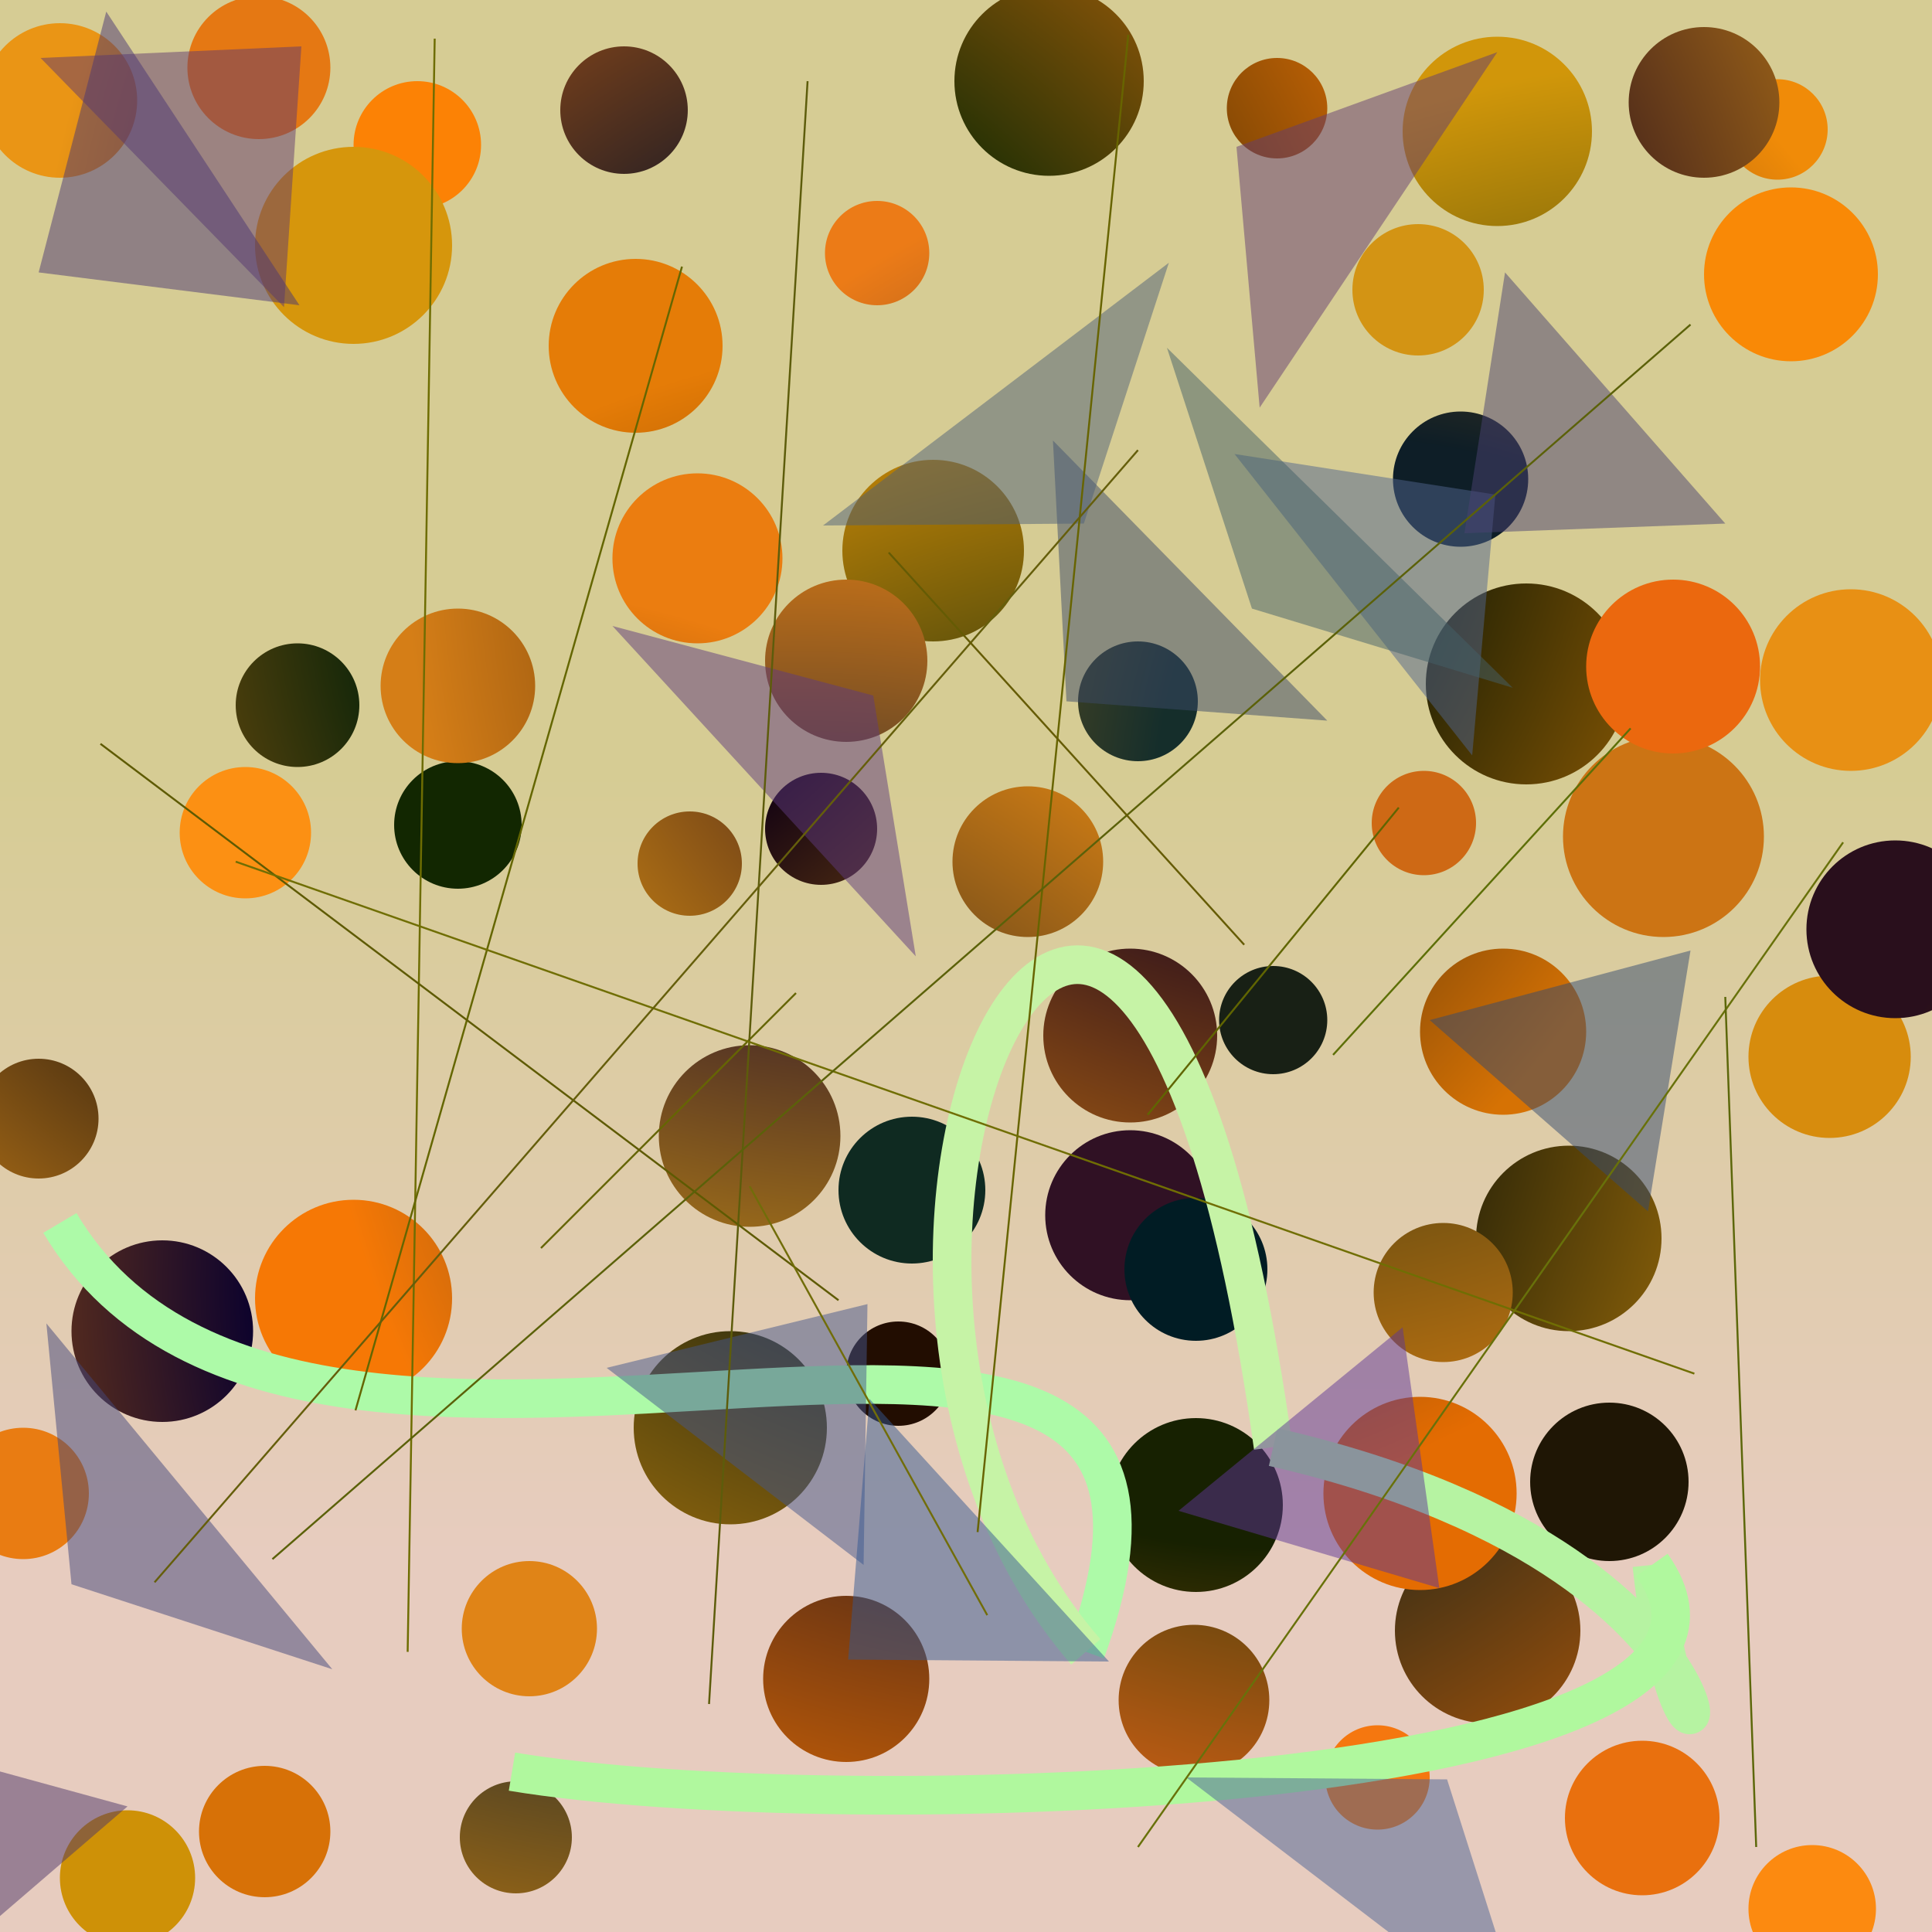 <?xml version="1.0" encoding="UTF-8"?>
<svg xmlns="http://www.w3.org/2000/svg" xmlns:xlink="http://www.w3.org/1999/xlink" width="500pt" height="500pt" viewBox="0 0 500 500" version="1.1">
<defs>
<linearGradient id="linear0" gradientUnits="userSpaceOnUse" x1="0.904" y1="0" x2="0.904" y2="1" gradientTransform="matrix(500,0,0,500,0,0)">
<stop offset="0.4" style="stop-color:rgb(83.9%,80.1%,58%);stop-opacity:1;"/>
<stop offset="0.8" style="stop-color:rgb(90.6%,80%,74.8%);stop-opacity:1;"/>
</linearGradient>
<radialGradient id="radial0" gradientUnits="userSpaceOnUse" cx="0.147" cy="0.764" fx="0.147" fy="0.764" r="0.6" gradientTransform="matrix(500,0,0,500,0,0)">
<stop offset="0.467" style="stop-color:rgb(4.7%,16.7%,7%);stop-opacity:1;"/>
<stop offset="0.933" style="stop-color:rgb(99%,51.1%,2%);stop-opacity:1;"/>
</radialGradient>
<radialGradient id="radial1" gradientUnits="userSpaceOnUse" cx="0.698" cy="0.507" fx="0.698" fy="0.507" r="0.6" gradientTransform="matrix(500,0,0,500,0,0)">
<stop offset="0.467" style="stop-color:rgb(5.5%,11.6%,15.1%);stop-opacity:1;"/>
<stop offset="0.933" style="stop-color:rgb(83.9%,50.7%,2.6%);stop-opacity:1;"/>
</radialGradient>
<radialGradient id="radial2" gradientUnits="userSpaceOnUse" cx="0.548" cy="0.474" fx="0.548" fy="0.474" r="0.6" gradientTransform="matrix(500,0,0,500,0,0)">
<stop offset="0.467" style="stop-color:rgb(15.8%,13.6%,0.4%);stop-opacity:1;"/>
<stop offset="0.933" style="stop-color:rgb(80.8%,56.9%,2.7%);stop-opacity:1;"/>
</radialGradient>
<radialGradient id="radial3" gradientUnits="userSpaceOnUse" cx="0.561" cy="0.259" fx="0.561" fy="0.259" r="0.6" gradientTransform="matrix(500,0,0,500,0,0)">
<stop offset="0.467" style="stop-color:rgb(13.4%,19.3%,6%);stop-opacity:1;"/>
<stop offset="0.933" style="stop-color:rgb(91.2%,48.6%,7.2%);stop-opacity:1;"/>
</radialGradient>
<radialGradient id="radial4" gradientUnits="userSpaceOnUse" cx="0.512" cy="0.732" fx="0.512" fy="0.732" r="0.6" gradientTransform="matrix(500,0,0,500,0,0)">
<stop offset="0.467" style="stop-color:rgb(19%,8.2%,0.4%);stop-opacity:1;"/>
<stop offset="0.933" style="stop-color:rgb(89.9%,48.6%,2.6%);stop-opacity:1;"/>
</radialGradient>
<radialGradient id="radial5" gradientUnits="userSpaceOnUse" cx="0.461" cy="0.526" fx="0.461" fy="0.526" r="0.6" gradientTransform="matrix(500,0,0,500,0,0)">
<stop offset="0.467" style="stop-color:rgb(12.3%,11.5%,2.7%);stop-opacity:1;"/>
<stop offset="0.933" style="stop-color:rgb(85.7%,57.8%,4.7%);stop-opacity:1;"/>
</radialGradient>
<radialGradient id="radial6" gradientUnits="userSpaceOnUse" cx="0.76" cy="0.685" fx="0.76" fy="0.685" r="0.6" gradientTransform="matrix(500,0,0,500,0,0)">
<stop offset="0.467" style="stop-color:rgb(18.7%,6.8%,14.1%);stop-opacity:1;"/>
<stop offset="0.933" style="stop-color:rgb(98%,44.7%,9.6%);stop-opacity:1;"/>
</radialGradient>
<radialGradient id="radial7" gradientUnits="userSpaceOnUse" cx="0.72" cy="0.477" fx="0.72" fy="0.477" r="0.6" gradientTransform="matrix(500,0,0,500,0,0)">
<stop offset="0.467" style="stop-color:rgb(18.1%,18.6%,15%);stop-opacity:1;"/>
<stop offset="0.933" style="stop-color:rgb(96.5%,47.2%,2.1%);stop-opacity:1;"/>
</radialGradient>
<radialGradient id="radial8" gradientUnits="userSpaceOnUse" cx="0.244" cy="0.286" fx="0.244" fy="0.286" r="0.6" gradientTransform="matrix(500,0,0,500,0,0)">
<stop offset="0.467" style="stop-color:rgb(12%,19.8%,14.4%);stop-opacity:1;"/>
<stop offset="0.933" style="stop-color:rgb(90.9%,56.5%,8%);stop-opacity:1;"/>
</radialGradient>
<radialGradient id="radial9" gradientUnits="userSpaceOnUse" cx="0.857" cy="0.699" fx="0.857" fy="0.699" r="0.6" gradientTransform="matrix(500,0,0,500,0,0)">
<stop offset="0.467" style="stop-color:rgb(0.3%,11.1%,14.1%);stop-opacity:1;"/>
<stop offset="0.933" style="stop-color:rgb(80.3%,52.1%,2%);stop-opacity:1;"/>
</radialGradient>
<radialGradient id="radial10" gradientUnits="userSpaceOnUse" cx="0.893" cy="0.591" fx="0.893" fy="0.591" r="0.6" gradientTransform="matrix(500,0,0,500,0,0)">
<stop offset="0.467" style="stop-color:rgb(7.7%,16.7%,3.3%);stop-opacity:1;"/>
<stop offset="0.933" style="stop-color:rgb(81.8%,59%,3.9%);stop-opacity:1;"/>
</radialGradient>
<radialGradient id="radial11" gradientUnits="userSpaceOnUse" cx="0.495" cy="0.436" fx="0.495" fy="0.436" r="0.6" gradientTransform="matrix(500,0,0,500,0,0)">
<stop offset="0.467" style="stop-color:rgb(17.2%,7.4%,11.6%);stop-opacity:1;"/>
<stop offset="0.933" style="stop-color:rgb(94.1%,54.5%,3%);stop-opacity:1;"/>
</radialGradient>
<radialGradient id="radial12" gradientUnits="userSpaceOnUse" cx="0.149" cy="0.615" fx="0.149" fy="0.615" r="0.6" gradientTransform="matrix(500,0,0,500,0,0)">
<stop offset="0.467" style="stop-color:rgb(0.6%,1.5%,9.2%);stop-opacity:1;"/>
<stop offset="0.933" style="stop-color:rgb(97.5%,53.9%,2.5%);stop-opacity:1;"/>
</radialGradient>
<radialGradient id="radial13" gradientUnits="userSpaceOnUse" cx="0.236" cy="0.282" fx="0.236" fy="0.282" r="0.6" gradientTransform="matrix(500,0,0,500,0,0)">
<stop offset="0.467" style="stop-color:rgb(2.7%,7.2%,2.2%);stop-opacity:1;"/>
<stop offset="0.933" style="stop-color:rgb(85.7%,43%,1.9%);stop-opacity:1;"/>
</radialGradient>
<radialGradient id="radial14" gradientUnits="userSpaceOnUse" cx="0.549" cy="0.447" fx="0.549" fy="0.447" r="0.6" gradientTransform="matrix(500,0,0,500,0,0)">
<stop offset="0.467" style="stop-color:rgb(12.6%,7.3%,11.4%);stop-opacity:1;"/>
<stop offset="0.933" style="stop-color:rgb(90.2%,43.1%,0.9%);stop-opacity:1;"/>
</radialGradient>
<radialGradient id="radial15" gradientUnits="userSpaceOnUse" cx="0.224" cy="0.194" fx="0.224" fy="0.194" r="0.6" gradientTransform="matrix(500,0,0,500,0,0)">
<stop offset="0.467" style="stop-color:rgb(8.8%,2%,7%);stop-opacity:1;"/>
<stop offset="0.933" style="stop-color:rgb(86.3%,56.5%,7.7%);stop-opacity:1;"/>
</radialGradient>
<radialGradient id="radial16" gradientUnits="userSpaceOnUse" cx="0.394" cy="0.418" fx="0.394" fy="0.418" r="0.6" gradientTransform="matrix(500,0,0,500,0,0)">
<stop offset="0.467" style="stop-color:rgb(12.3%,9%,19.5%);stop-opacity:1;"/>
<stop offset="0.933" style="stop-color:rgb(91.3%,44.1%,5.4%);stop-opacity:1;"/>
</radialGradient>
<radialGradient id="radial17" gradientUnits="userSpaceOnUse" cx="0.505" cy="0.207" fx="0.505" fy="0.207" r="0.6" gradientTransform="matrix(500,0,0,500,0,0)">
<stop offset="0.467" style="stop-color:rgb(11.9%,2.9%,11.3%);stop-opacity:1;"/>
<stop offset="0.933" style="stop-color:rgb(84.4%,55.6%,8.2%);stop-opacity:1;"/>
</radialGradient>
<radialGradient id="radial18" gradientUnits="userSpaceOnUse" cx="0.555" cy="0.526" fx="0.555" fy="0.526" r="0.6" gradientTransform="matrix(500,0,0,500,0,0)">
<stop offset="0.467" style="stop-color:rgb(13.7%,15.1%,9.7%);stop-opacity:1;"/>
<stop offset="0.933" style="stop-color:rgb(87.6%,40.8%,1.4%);stop-opacity:1;"/>
</radialGradient>
<radialGradient id="radial19" gradientUnits="userSpaceOnUse" cx="0.652" cy="0.521" fx="0.652" fy="0.521" r="0.6" gradientTransform="matrix(500,0,0,500,0,0)">
<stop offset="0.467" style="stop-color:rgb(9.2%,12.9%,0.5%);stop-opacity:1;"/>
<stop offset="0.933" style="stop-color:rgb(97.9%,54.4%,5.2%);stop-opacity:1;"/>
</radialGradient>
<radialGradient id="radial20" gradientUnits="userSpaceOnUse" cx="0.75" cy="0.46" fx="0.75" fy="0.46" r="0.6" gradientTransform="matrix(500,0,0,500,0,0)">
<stop offset="0.467" style="stop-color:rgb(9.6%,12.5%,8.1%);stop-opacity:1;"/>
<stop offset="0.933" style="stop-color:rgb(87.3%,59.5%,2.1%);stop-opacity:1;"/>
</radialGradient>
<radialGradient id="radial21" gradientUnits="userSpaceOnUse" cx="0.267" cy="0.848" fx="0.267" fy="0.848" r="0.6" gradientTransform="matrix(500,0,0,500,0,0)">
<stop offset="0.467" style="stop-color:rgb(10.4%,12%,12.8%);stop-opacity:1;"/>
<stop offset="0.933" style="stop-color:rgb(88%,52.4%,7.5%);stop-opacity:1;"/>
</radialGradient>
<radialGradient id="radial22" gradientUnits="userSpaceOnUse" cx="0.785" cy="0.139" fx="0.785" fy="0.139" r="0.6" gradientTransform="matrix(500,0,0,500,0,0)">
<stop offset="0.467" style="stop-color:rgb(2.3%,7.9%,5.7%);stop-opacity:1;"/>
<stop offset="0.933" style="stop-color:rgb(84.4%,44.2%,2.8%);stop-opacity:1;"/>
</radialGradient>
<radialGradient id="radial23" gradientUnits="userSpaceOnUse" cx="0.396" cy="0.868" fx="0.396" fy="0.868" r="0.6" gradientTransform="matrix(500,0,0,500,0,0)">
<stop offset="0.467" style="stop-color:rgb(6.6%,1.6%,19.9%);stop-opacity:1;"/>
<stop offset="0.933" style="stop-color:rgb(89.7%,47.1%,7.3%);stop-opacity:1;"/>
</radialGradient>
<radialGradient id="radial24" gradientUnits="userSpaceOnUse" cx="0.462" cy="0.286" fx="0.462" fy="0.286" r="0.6" gradientTransform="matrix(500,0,0,500,0,0)">
<stop offset="0.467" style="stop-color:rgb(7.6%,15.1%,3.7%);stop-opacity:1;"/>
<stop offset="0.933" style="stop-color:rgb(89.8%,49.6%,8.6%);stop-opacity:1;"/>
</radialGradient>
<radialGradient id="radial25" gradientUnits="userSpaceOnUse" cx="0.292" cy="0.247" fx="0.292" fy="0.247" r="0.6" gradientTransform="matrix(500,0,0,500,0,0)">
<stop offset="0.467" style="stop-color:rgb(1.2%,1.1%,5.3%);stop-opacity:1;"/>
<stop offset="0.933" style="stop-color:rgb(87%,55.2%,9.6%);stop-opacity:1;"/>
</radialGradient>
<radialGradient id="radial26" gradientUnits="userSpaceOnUse" cx="0.883" cy="0.267" fx="0.883" fy="0.267" r="0.6" gradientTransform="matrix(500,0,0,500,0,0)">
<stop offset="0.467" style="stop-color:rgb(14.3%,18.6%,4.1%);stop-opacity:1;"/>
<stop offset="0.933" style="stop-color:rgb(83.8%,58.8%,4.9%);stop-opacity:1;"/>
</radialGradient>
<radialGradient id="radial27" gradientUnits="userSpaceOnUse" cx="0.273" cy="0.702" fx="0.273" fy="0.702" r="0.6" gradientTransform="matrix(500,0,0,500,0,0)">
<stop offset="0.467" style="stop-color:rgb(9.8%,11.8%,13.4%);stop-opacity:1;"/>
<stop offset="0.933" style="stop-color:rgb(84.5%,54.9%,5.1%);stop-opacity:1;"/>
</radialGradient>
<radialGradient id="radial28" gradientUnits="userSpaceOnUse" cx="0.459" cy="0.176" fx="0.459" fy="0.176" r="0.6" gradientTransform="matrix(500,0,0,500,0,0)">
<stop offset="0.467" style="stop-color:rgb(11.3%,3.4%,17.1%);stop-opacity:1;"/>
<stop offset="0.933" style="stop-color:rgb(83.1%,59.6%,7.1%);stop-opacity:1;"/>
</radialGradient>
<radialGradient id="radial29" gradientUnits="userSpaceOnUse" cx="0.713" cy="0.172" fx="0.713" fy="0.172" r="0.6" gradientTransform="matrix(500,0,0,500,0,0)">
<stop offset="0.467" style="stop-color:rgb(9.9%,1.7%,11.5%);stop-opacity:1;"/>
<stop offset="0.933" style="stop-color:rgb(84.9%,48.8%,5.2%);stop-opacity:1;"/>
</radialGradient>
<radialGradient id="radial30" gradientUnits="userSpaceOnUse" cx="0.472" cy="0.215" fx="0.472" fy="0.215" r="0.6" gradientTransform="matrix(500,0,0,500,0,0)">
<stop offset="0.467" style="stop-color:rgb(12.7%,12.8%,1.4%);stop-opacity:1;"/>
<stop offset="0.933" style="stop-color:rgb(88.2%,53.1%,1.8%);stop-opacity:1;"/>
</radialGradient>
<radialGradient id="radial31" gradientUnits="userSpaceOnUse" cx="0.727" cy="0.442" fx="0.727" fy="0.442" r="0.6" gradientTransform="matrix(500,0,0,500,0,0)">
<stop offset="0.467" style="stop-color:rgb(7.6%,19.3%,3.2%);stop-opacity:1;"/>
<stop offset="0.933" style="stop-color:rgb(92.9%,40.5%,8.9%);stop-opacity:1;"/>
</radialGradient>
<radialGradient id="radial32" gradientUnits="userSpaceOnUse" cx="0.345" cy="0.499" fx="0.345" fy="0.499" r="0.6" gradientTransform="matrix(500,0,0,500,0,0)">
<stop offset="0.467" style="stop-color:rgb(12.7%,4.1%,1.1%);stop-opacity:1;"/>
<stop offset="0.933" style="stop-color:rgb(98.7%,54%,6.3%);stop-opacity:1;"/>
</radialGradient>
<radialGradient id="radial33" gradientUnits="userSpaceOnUse" cx="0.241" cy="0.122" fx="0.241" fy="0.122" r="0.6" gradientTransform="matrix(500,0,0,500,0,0)">
<stop offset="0.467" style="stop-color:rgb(12.5%,18.4%,14.9%);stop-opacity:1;"/>
<stop offset="0.933" style="stop-color:rgb(80%,45.3%,7.7%);stop-opacity:1;"/>
</radialGradient>
<radialGradient id="radial34" gradientUnits="userSpaceOnUse" cx="0.878" cy="0.422" fx="0.878" fy="0.422" r="0.6" gradientTransform="matrix(500,0,0,500,0,0)">
<stop offset="0.467" style="stop-color:rgb(8.2%,18%,16.9%);stop-opacity:1;"/>
<stop offset="0.933" style="stop-color:rgb(82.6%,50.7%,4.9%);stop-opacity:1;"/>
</radialGradient>
<radialGradient id="radial35" gradientUnits="userSpaceOnUse" cx="0.413" cy="0.665" fx="0.413" fy="0.665" r="0.6" gradientTransform="matrix(500,0,0,500,0,0)">
<stop offset="0.467" style="stop-color:rgb(4.5%,0.6%,17.7%);stop-opacity:1;"/>
<stop offset="0.933" style="stop-color:rgb(83.4%,45.5%,1.6%);stop-opacity:1;"/>
</radialGradient>
<radialGradient id="radial36" gradientUnits="userSpaceOnUse" cx="0.704" cy="0.181" fx="0.704" fy="0.181" r="0.6" gradientTransform="matrix(500,0,0,500,0,0)">
<stop offset="0.467" style="stop-color:rgb(17.7%,5.9%,11.1%);stop-opacity:1;"/>
<stop offset="0.933" style="stop-color:rgb(89.7%,59.8%,6.4%);stop-opacity:1;"/>
</radialGradient>
<radialGradient id="radial37" gradientUnits="userSpaceOnUse" cx="0.185" cy="0.435" fx="0.185" fy="0.435" r="0.6" gradientTransform="matrix(500,0,0,500,0,0)">
<stop offset="0.467" style="stop-color:rgb(7%,15.1%,0.4%);stop-opacity:1;"/>
<stop offset="0.933" style="stop-color:rgb(85.8%,40.2%,1.7%);stop-opacity:1;"/>
</radialGradient>
<radialGradient id="radial38" gradientUnits="userSpaceOnUse" cx="0.769" cy="0.274" fx="0.769" fy="0.274" r="0.6" gradientTransform="matrix(500,0,0,500,0,0)">
<stop offset="0.467" style="stop-color:rgb(19.7%,8.8%,1.7%);stop-opacity:1;"/>
<stop offset="0.933" style="stop-color:rgb(83.7%,49.6%,9.2%);stop-opacity:1;"/>
</radialGradient>
<radialGradient id="radial39" gradientUnits="userSpaceOnUse" cx="0.513" cy="0.36" fx="0.513" fy="0.36" r="0.6" gradientTransform="matrix(500,0,0,500,0,0)">
<stop offset="0.467" style="stop-color:rgb(9.8%,10.1%,14.3%);stop-opacity:1;"/>
<stop offset="0.933" style="stop-color:rgb(90.3%,42.8%,6.1%);stop-opacity:1;"/>
</radialGradient>
<radialGradient id="radial40" gradientUnits="userSpaceOnUse" cx="0.577" cy="0.201" fx="0.577" fy="0.201" r="0.6" gradientTransform="matrix(500,0,0,500,0,0)">
<stop offset="0.467" style="stop-color:rgb(15.2%,3.3%,3.7%);stop-opacity:1;"/>
<stop offset="0.933" style="stop-color:rgb(91.7%,58.4%,8.3%);stop-opacity:1;"/>
</radialGradient>
<radialGradient id="radial41" gradientUnits="userSpaceOnUse" cx="0.315" cy="0.302" fx="0.315" fy="0.302" r="0.6" gradientTransform="matrix(500,0,0,500,0,0)">
<stop offset="0.467" style="stop-color:rgb(12%,18.3%,1.8%);stop-opacity:1;"/>
<stop offset="0.933" style="stop-color:rgb(99.3%,49.5%,5.1%);stop-opacity:1;"/>
</radialGradient>
<radialGradient id="radial42" gradientUnits="userSpaceOnUse" cx="0.853" cy="0.758" fx="0.853" fy="0.758" r="0.6" gradientTransform="matrix(500,0,0,500,0,0)">
<stop offset="0.467" style="stop-color:rgb(18.7%,11.4%,17%);stop-opacity:1;"/>
<stop offset="0.933" style="stop-color:rgb(82.6%,58.2%,7.9%);stop-opacity:1;"/>
</radialGradient>
<radialGradient id="radial43" gradientUnits="userSpaceOnUse" cx="0.628" cy="0.228" fx="0.628" fy="0.228" r="0.6" gradientTransform="matrix(500,0,0,500,0,0)">
<stop offset="0.467" style="stop-color:rgb(15.6%,19.1%,6.7%);stop-opacity:1;"/>
<stop offset="0.933" style="stop-color:rgb(83.1%,48.7%,6.7%);stop-opacity:1;"/>
</radialGradient>
<radialGradient id="radial44" gradientUnits="userSpaceOnUse" cx="0.625" cy="0.725" fx="0.625" fy="0.725" r="0.6" gradientTransform="matrix(500,0,0,500,0,0)">
<stop offset="0.467" style="stop-color:rgb(1.4%,13.8%,6%);stop-opacity:1;"/>
<stop offset="0.933" style="stop-color:rgb(85.9%,56.9%,1.9%);stop-opacity:1;"/>
</radialGradient>
<radialGradient id="radial45" gradientUnits="userSpaceOnUse" cx="0.199" cy="0.857" fx="0.199" fy="0.857" r="0.6" gradientTransform="matrix(500,0,0,500,0,0)">
<stop offset="0.467" style="stop-color:rgb(5.6%,1.2%,3.1%);stop-opacity:1;"/>
<stop offset="0.933" style="stop-color:rgb(92.2%,49%,6.1%);stop-opacity:1;"/>
</radialGradient>
<radialGradient id="radial46" gradientUnits="userSpaceOnUse" cx="0.358" cy="0.528" fx="0.358" fy="0.528" r="0.6" gradientTransform="matrix(500,0,0,500,0,0)">
<stop offset="0.467" style="stop-color:rgb(1.1%,10.7%,20%);stop-opacity:1;"/>
<stop offset="0.933" style="stop-color:rgb(82.3%,51.6%,4%);stop-opacity:1;"/>
</radialGradient>
<radialGradient id="radial47" gradientUnits="userSpaceOnUse" cx="0.367" cy="0.189" fx="0.367" fy="0.189" r="0.6" gradientTransform="matrix(500,0,0,500,0,0)">
<stop offset="0.467" style="stop-color:rgb(1.1%,3.2%,5.4%);stop-opacity:1;"/>
<stop offset="0.933" style="stop-color:rgb(83.8%,44.7%,1.7%);stop-opacity:1;"/>
</radialGradient>
<radialGradient id="radial48" gradientUnits="userSpaceOnUse" cx="0.541" cy="0.268" fx="0.541" fy="0.268" r="0.6" gradientTransform="matrix(500,0,0,500,0,0)">
<stop offset="0.467" style="stop-color:rgb(5.9%,14.9%,10.2%);stop-opacity:1;"/>
<stop offset="0.933" style="stop-color:rgb(96%,46.6%,6%);stop-opacity:1;"/>
</radialGradient>
<radialGradient id="radial49" gradientUnits="userSpaceOnUse" cx="0.332" cy="0.642" fx="0.332" fy="0.642" r="0.6" gradientTransform="matrix(500,0,0,500,0,0)">
<stop offset="0.467" style="stop-color:rgb(6%,16.3%,12.8%);stop-opacity:1;"/>
<stop offset="0.933" style="stop-color:rgb(90%,54.2%,0.8%);stop-opacity:1;"/>
</radialGradient>
<radialGradient id="radial50" gradientUnits="userSpaceOnUse" cx="0.177" cy="0.139" fx="0.177" fy="0.139" r="0.6" gradientTransform="matrix(500,0,0,500,0,0)">
<stop offset="0.467" style="stop-color:rgb(9%,14.9%,18.6%);stop-opacity:1;"/>
<stop offset="0.933" style="stop-color:rgb(80.8%,41.1%,8.4%);stop-opacity:1;"/>
</radialGradient>
<radialGradient id="radial51" gradientUnits="userSpaceOnUse" cx="0.742" cy="0.615" fx="0.742" fy="0.615" r="0.6" gradientTransform="matrix(500,0,0,500,0,0)">
<stop offset="0.467" style="stop-color:rgb(13.7%,12.5%,20%);stop-opacity:1;"/>
<stop offset="0.933" style="stop-color:rgb(92.4%,48.3%,9.1%);stop-opacity:1;"/>
</radialGradient>
<radialGradient id="radial52" gradientUnits="userSpaceOnUse" cx="0.817" cy="0.878" fx="0.817" fy="0.878" r="0.6" gradientTransform="matrix(500,0,0,500,0,0)">
<stop offset="0.467" style="stop-color:rgb(12.2%,8.7%,1.9%);stop-opacity:1;"/>
<stop offset="0.933" style="stop-color:rgb(95%,53%,2.5%);stop-opacity:1;"/>
</radialGradient>
<radialGradient id="radial53" gradientUnits="userSpaceOnUse" cx="0.458" cy="0.744" fx="0.458" fy="0.744" r="0.6" gradientTransform="matrix(500,0,0,500,0,0)">
<stop offset="0.467" style="stop-color:rgb(13.5%,5.1%,0.4%);stop-opacity:1;"/>
<stop offset="0.933" style="stop-color:rgb(91.8%,52.1%,5.2%);stop-opacity:1;"/>
</radialGradient>
<radialGradient id="radial54" gradientUnits="userSpaceOnUse" cx="0.417" cy="0.775" fx="0.417" fy="0.775" r="0.6" gradientTransform="matrix(500,0,0,500,0,0)">
<stop offset="0.467" style="stop-color:rgb(10%,14.4%,19.5%);stop-opacity:1;"/>
<stop offset="0.933" style="stop-color:rgb(99.7%,54.6%,6.1%);stop-opacity:1;"/>
</radialGradient>
<radialGradient id="radial55" gradientUnits="userSpaceOnUse" cx="0.533" cy="0.414" fx="0.533" fy="0.414" r="0.6" gradientTransform="matrix(500,0,0,500,0,0)">
<stop offset="0.467" style="stop-color:rgb(18.1%,17.7%,5.5%);stop-opacity:1;"/>
<stop offset="0.933" style="stop-color:rgb(84.2%,56.5%,4.2%);stop-opacity:1;"/>
</radialGradient>
<radialGradient id="radial56" gradientUnits="userSpaceOnUse" cx="0.463" cy="0.184" fx="0.463" fy="0.184" r="0.6" gradientTransform="matrix(500,0,0,500,0,0)">
<stop offset="0.467" style="stop-color:rgb(2.4%,1.6%,11.6%);stop-opacity:1;"/>
<stop offset="0.933" style="stop-color:rgb(88%,51.6%,9.1%);stop-opacity:1;"/>
</radialGradient>
<radialGradient id="radial57" gradientUnits="userSpaceOnUse" cx="0.505" cy="0.241" fx="0.505" fy="0.241" r="0.6" gradientTransform="matrix(500,0,0,500,0,0)">
<stop offset="0.467" style="stop-color:rgb(8.5%,14.6%,9.9%);stop-opacity:1;"/>
<stop offset="0.933" style="stop-color:rgb(89.6%,42.3%,0.6%);stop-opacity:1;"/>
</radialGradient>
<radialGradient id="radial58" gradientUnits="userSpaceOnUse" cx="0.234" cy="0.776" fx="0.234" fy="0.776" r="0.6" gradientTransform="matrix(500,0,0,500,0,0)">
<stop offset="0.467" style="stop-color:rgb(14.3%,5.1%,16.1%);stop-opacity:1;"/>
<stop offset="0.933" style="stop-color:rgb(92.1%,40.7%,5.6%);stop-opacity:1;"/>
</radialGradient>
<radialGradient id="radial59" gradientUnits="userSpaceOnUse" cx="0.831" cy="0.216" fx="0.831" fy="0.216" r="0.6" gradientTransform="matrix(500,0,0,500,0,0)">
<stop offset="0.467" style="stop-color:rgb(15.4%,4%,0.5%);stop-opacity:1;"/>
<stop offset="0.933" style="stop-color:rgb(98.9%,56.5%,7.3%);stop-opacity:1;"/>
</radialGradient>
<radialGradient id="radial60" gradientUnits="userSpaceOnUse" cx="0.783" cy="0.339" fx="0.783" fy="0.339" r="0.6" gradientTransform="matrix(500,0,0,500,0,0)">
<stop offset="0.467" style="stop-color:rgb(16%,6%,10.8%);stop-opacity:1;"/>
<stop offset="0.933" style="stop-color:rgb(95.7%,44.8%,3.6%);stop-opacity:1;"/>
</radialGradient>
<clipPath id="clip1">
  <rect x="0" y="0" width="500" height="500"/>
</clipPath>
<g id="surface204" clip-path="url(#clip1)">
<rect x="0" y="0" width="500" height="500" style="fill:url(#linear0);stroke:none;"/>
<path style=" stroke:none;fill-rule:nonzero;fill:url(#radial0);" d="M 124.5 37.5 C 124.5 46.613 117.113 54 108 54 C 98.887 54 91.5 46.613 91.5 37.5 C 91.5 28.387 98.887 21 108 21 C 117.113 21 124.5 28.387 124.5 37.5 "/>
<path style=" stroke:none;fill-rule:nonzero;fill:url(#radial1);" d="M 395.5 124 C 395.5 133.664 387.664 141.5 378 141.5 C 368.336 141.5 360.5 133.664 360.5 124 C 360.5 114.336 368.336 106.5 378 106.5 C 387.664 106.5 395.5 114.336 395.5 124 "/>
<path style=" stroke:none;fill-rule:nonzero;fill:url(#radial2);" d="M 50.5 486 C 50.5 495.664 42.664 503.5 33 503.5 C 23.336 503.5 15.5 495.664 15.5 486 C 15.5 476.336 23.336 468.5 33 468.5 C 42.664 468.5 50.5 476.336 50.5 486 "/>
<path style=" stroke:none;fill-rule:nonzero;fill:url(#radial3);" d="M 23 386.5 C 23 395.891 15.391 403.5 6 403.5 C -3.391 403.5 -11 395.891 -11 386.5 C -11 377.109 -3.391 369.5 6 369.5 C 15.391 369.5 23 377.109 23 386.5 "/>
<path style=" stroke:none;fill-rule:nonzero;fill:url(#radial4);" d="M 187 89.5 C 187 101.926 176.926 112 164.5 112 C 152.074 112 142 101.926 142 89.5 C 142 77.074 152.074 67 164.5 67 C 176.926 67 187 77.074 187 89.5 "/>
<path style=" stroke:none;fill-rule:nonzero;fill:url(#radial5);" d="M 430 320.5 C 430 333.754 419.254 344.5 406 344.5 C 392.746 344.5 382 333.754 382 320.5 C 382 307.246 392.746 296.5 406 296.5 C 419.254 296.5 430 307.246 430 320.5 "/>
<path style=" stroke:none;fill-rule:nonzero;fill:url(#radial6);" d="M 314.5 314.5 C 314.5 326.648 304.648 336.5 292.5 336.5 C 280.352 336.5 270.5 326.648 270.5 314.5 C 270.5 302.352 280.352 292.5 292.5 292.5 C 304.648 292.5 314.5 302.352 314.5 314.5 "/>
<path style=" stroke:none;fill-rule:nonzero;fill:url(#radial7);" d="M 117 336 C 117 350.082 105.582 361.5 91.5 361.5 C 77.418 361.5 66 350.082 66 336 C 66 321.918 77.418 310.5 91.5 310.5 C 105.582 310.5 117 321.918 117 336 "/>
<path style=" stroke:none;fill-rule:nonzero;fill:url(#radial8);" d="M 502.5 176 C 502.5 188.98 491.98 199.5 479 199.5 C 466.02 199.5 455.5 188.98 455.5 176 C 455.5 163.02 466.02 152.5 479 152.5 C 491.98 152.5 502.5 163.02 502.5 176 "/>
<path style=" stroke:none;fill-rule:nonzero;fill:url(#radial9);" d="M 328 328.5 C 328 338.719 319.719 347 309.5 347 C 299.281 347 291 338.719 291 328.5 C 291 318.281 299.281 310 309.5 310 C 319.719 310 328 318.281 328 328.5 "/>
<path style=" stroke:none;fill-rule:nonzero;fill:url(#radial10);" d="M 412 34 C 412 47.531 401.031 58.5 387.5 58.5 C 373.969 58.5 363 47.531 363 34 C 363 20.469 373.969 9.5 387.5 9.5 C 401.031 9.5 412 20.469 412 34 "/>
<path style=" stroke:none;fill-rule:nonzero;fill:url(#radial11);" d="M 473 33.5 C 473 40.68 467.18 46.5 460 46.5 C 452.82 46.5 447 40.68 447 33.5 C 447 26.32 452.82 20.5 460 20.5 C 467.18 20.5 473 26.32 473 33.5 "/>
<path style=" stroke:none;fill-rule:nonzero;fill:url(#radial12);" d="M 486 71 C 486 83.426 475.926 93.5 463.5 93.5 C 451.074 93.5 441 83.426 441 71 C 441 58.574 451.074 48.5 463.5 48.5 C 475.926 48.5 486 58.574 486 71 "/>
<path style=" stroke:none;fill-rule:nonzero;fill:url(#radial13);" d="M 343.5 28 C 343.5 35.18 337.68 41 330.5 41 C 323.32 41 317.5 35.18 317.5 28 C 317.5 20.82 323.32 15 330.5 15 C 337.68 15 343.5 20.82 343.5 28 "/>
<path style=" stroke:none;fill-rule:nonzero;fill:url(#radial14);" d="M 240.5 434.5 C 240.5 446.375 230.875 456 219 456 C 207.125 456 197.5 446.375 197.5 434.5 C 197.5 422.625 207.125 413 219 413 C 230.875 413 240.5 422.625 240.5 434.5 "/>
<path style=" stroke:none;fill-rule:nonzero;fill:url(#radial15);" d="M 227 214.5 C 227 222.508 220.508 229 212.5 229 C 204.492 229 198 222.508 198 214.5 C 198 206.492 204.492 200 212.5 200 C 220.508 200 227 206.492 227 214.5 "/>
<path style=" stroke:none;fill-rule:nonzero;fill:url(#radial16);" d="M 445 470.5 C 445 481.547 436.047 490.5 425 490.5 C 413.953 490.5 405 481.547 405 470.5 C 405 459.453 413.953 450.5 425 450.5 C 436.047 450.5 445 459.453 445 470.5 "/>
<path style=" stroke:none;fill-rule:nonzero;fill:url(#radial17);" d="M 460.5 26.5 C 460.5 37.27 451.77 46 441 46 C 430.23 46 421.5 37.27 421.5 26.5 C 421.5 15.73 430.23 7 441 7 C 451.77 7 460.5 15.73 460.5 26.5 "/>
<path style=" stroke:none;fill-rule:nonzero;fill:url(#radial18);" d="M 409 422 C 409 435.254 398.254 446 385 446 C 371.746 446 361 435.254 361 422 C 361 408.746 371.746 398 385 398 C 398.254 398 409 408.746 409 422 "/>
<path style=" stroke:none;fill-rule:nonzero;fill:url(#radial19);" d="M 332 389.5 C 332 401.926 321.926 412 309.5 412 C 297.074 412 287 401.926 287 389.5 C 287 377.074 297.074 367 309.5 367 C 321.926 367 332 377.074 332 389.5 "/>
<path style=" stroke:none;fill-rule:nonzero;fill:url(#radial20);" d="M 343.5 264 C 343.5 271.73 337.23 278 329.5 278 C 321.77 278 315.5 271.73 315.5 264 C 315.5 256.27 321.77 250 329.5 250 C 337.23 250 343.5 256.27 343.5 264 "/>
<path style=" stroke:none;fill-rule:nonzero;fill:url(#radial21);" d="M 285.5 223 C 285.5 233.77 276.77 242.5 266 242.5 C 255.23 242.5 246.5 233.77 246.5 223 C 246.5 212.23 255.23 203.5 266 203.5 C 276.77 203.5 285.5 212.23 285.5 223 "/>
<path style=" stroke:none;fill-rule:nonzero;fill:url(#radial22);" d="M 85.5 474 C 85.5 483.391 77.891 491 68.5 491 C 59.109 491 51.5 483.391 51.5 474 C 51.5 464.609 59.109 457 68.5 457 C 77.891 457 85.5 464.609 85.5 474 "/>
<path style=" stroke:none;fill-rule:nonzero;fill:url(#radial23);" d="M 85.5 17.5 C 85.5 27.719 77.219 36 67 36 C 56.781 36 48.5 27.719 48.5 17.5 C 48.5 7.281 56.781 -1 67 -1 C 77.219 -1 85.5 7.281 85.5 17.5 "/>
<path style=" stroke:none;fill-rule:nonzero;fill:url(#radial24);" d="M 93 182.5 C 93 191.336 85.836 198.5 77 198.5 C 68.164 198.5 61 191.336 61 182.5 C 61 173.664 68.164 166.5 77 166.5 C 85.836 166.5 93 173.664 93 182.5 "/>
<path style=" stroke:none;fill-rule:nonzero;fill:url(#radial25);" d="M 25.5 289.5 C 25.5 298.059 18.559 305 10 305 C 1.441 305 -5.5 298.059 -5.5 289.5 C -5.5 280.941 1.441 274 10 274 C 18.559 274 25.5 280.941 25.5 289.5 "/>
<path style=" stroke:none;fill-rule:nonzero;fill:url(#radial26);" d="M 117 63.5 C 117 77.582 105.582 89 91.5 89 C 77.418 89 66 77.582 66 63.5 C 66 49.418 77.418 38 91.5 38 C 105.582 38 117 49.418 117 63.5 "/>
<path style=" stroke:none;fill-rule:nonzero;fill:url(#radial27);" d="M 494.5 273.5 C 494.5 285.098 485.098 294.5 473.5 294.5 C 461.902 294.5 452.5 285.098 452.5 273.5 C 452.5 261.902 461.902 252.5 473.5 252.5 C 485.098 252.5 494.5 261.902 494.5 273.5 "/>
<path style=" stroke:none;fill-rule:nonzero;fill:url(#radial28);" d="M 217.5 294 C 217.5 306.98 206.98 317.5 194 317.5 C 181.02 317.5 170.5 306.98 170.5 294 C 170.5 281.02 181.02 270.5 194 270.5 C 206.98 270.5 217.5 281.02 217.5 294 "/>
<path style=" stroke:none;fill-rule:nonzero;fill:url(#radial29);" d="M 315 268 C 315 280.426 304.926 290.5 292.5 290.5 C 280.074 290.5 270 280.426 270 268 C 270 255.574 280.074 245.5 292.5 245.5 C 304.926 245.5 315 255.574 315 268 "/>
<path style=" stroke:none;fill-rule:nonzero;fill:url(#radial30);" d="M 421 177 C 421 191.359 409.359 203 395 203 C 380.641 203 369 191.359 369 177 C 369 162.641 380.641 151 395 151 C 409.359 151 421 162.641 421 177 "/>
<path style=" stroke:none;fill-rule:nonzero;fill:url(#radial31);" d="M 328.5 440 C 328.5 450.77 319.77 459.5 309 459.5 C 298.23 459.5 289.5 450.77 289.5 440 C 289.5 429.23 298.23 420.5 309 420.5 C 319.77 420.5 328.5 429.23 328.5 440 "/>
<path style=" stroke:none;fill-rule:nonzero;fill:url(#radial32);" d="M 485.5 494 C 485.5 503.113 478.113 510.5 469 510.5 C 459.887 510.5 452.5 503.113 452.5 494 C 452.5 484.887 459.887 477.5 469 477.5 C 478.113 477.5 485.5 484.887 485.5 494 "/>
<path style=" stroke:none;fill-rule:nonzero;fill:url(#radial33);" d="M 456.5 216.5 C 456.5 230.859 444.859 242.5 430.5 242.5 C 416.141 242.5 404.5 230.859 404.5 216.5 C 404.5 202.141 416.141 190.5 430.5 190.5 C 444.859 190.5 456.5 202.141 456.5 216.5 "/>
<path style=" stroke:none;fill-rule:nonzero;fill:url(#radial34);" d="M 310 181.5 C 310 190.059 303.059 197 294.5 197 C 285.941 197 279 190.059 279 181.5 C 279 172.941 285.941 166 294.5 166 C 303.059 166 310 172.941 310 181.5 "/>
<path style=" stroke:none;fill-rule:nonzero;fill:url(#radial35);" d="M 65.5 344.5 C 65.5 357.48 54.98 368 42 368 C 29.02 368 18.5 357.48 18.5 344.5 C 18.5 331.52 29.02 321 42 321 C 54.98 321 65.5 331.52 65.5 344.5 "/>
<path style=" stroke:none;fill-rule:nonzero;fill:url(#radial36);" d="M 192 223.5 C 192 230.957 185.957 237 178.5 237 C 171.043 237 165 230.957 165 223.5 C 165 216.043 171.043 210 178.5 210 C 185.957 210 192 216.043 192 223.5 "/>
<path style=" stroke:none;fill-rule:nonzero;fill:url(#radial37);" d="M 135 213.5 C 135 222.613 127.613 230 118.5 230 C 109.387 230 102 222.613 102 213.5 C 102 204.387 109.387 197 118.5 197 C 127.613 197 135 204.387 135 213.5 "/>
<path style=" stroke:none;fill-rule:nonzero;fill:url(#radial38);" d="M 138.5 177.5 C 138.5 188.547 129.547 197.5 118.5 197.5 C 107.453 197.5 98.5 188.547 98.5 177.5 C 98.5 166.453 107.453 157.5 118.5 157.5 C 129.547 157.5 138.5 166.453 138.5 177.5 "/>
<path style=" stroke:none;fill-rule:nonzero;fill:url(#radial39);" d="M 178 28.5 C 178 37.613 170.613 45 161.5 45 C 152.387 45 145 37.613 145 28.5 C 145 19.387 152.387 12 161.5 12 C 170.613 12 178 19.387 178 28.5 "/>
<path style=" stroke:none;fill-rule:nonzero;fill:url(#radial40);" d="M 35.5 26 C 35.5 37.047 26.547 46 15.5 46 C 4.453 46 -4.5 37.047 -4.5 26 C -4.5 14.953 4.453 6 15.5 6 C 26.547 6 35.5 14.953 35.5 26 "/>
<path style=" stroke:none;fill-rule:nonzero;fill:url(#radial41);" d="M 296 21 C 296 34.531 285.031 45.5 271.5 45.5 C 257.969 45.5 247 34.531 247 21 C 247 7.469 257.969 -3.5 271.5 -3.5 C 285.031 -3.5 296 7.469 296 21 "/>
<path style=" stroke:none;fill-rule:nonzero;fill:url(#radial42);" d="M 384 75 C 384 84.391 376.391 92 367 92 C 357.609 92 350 84.391 350 75 C 350 65.609 357.609 58 367 58 C 376.391 58 384 65.609 384 75 "/>
<path style=" stroke:none;fill-rule:nonzero;fill:url(#radial43);" d="M 391.5 334.5 C 391.5 344.441 383.441 352.5 373.5 352.5 C 363.559 352.5 355.5 344.441 355.5 334.5 C 355.5 324.559 363.559 316.5 373.5 316.5 C 383.441 316.5 391.5 324.559 391.5 334.5 "/>
<path style=" stroke:none;fill-rule:nonzero;fill:url(#radial44);" d="M 265 142.5 C 265 155.48 254.48 166 241.5 166 C 228.52 166 218 155.48 218 142.5 C 218 129.52 228.52 119 241.5 119 C 254.48 119 265 129.52 265 142.5 "/>
<path style=" stroke:none;fill-rule:nonzero;fill:url(#radial45);" d="M 202.5 144.5 C 202.5 156.648 192.648 166.5 180.5 166.5 C 168.352 166.5 158.5 156.648 158.5 144.5 C 158.5 132.352 168.352 122.5 180.5 122.5 C 192.648 122.5 202.5 132.352 202.5 144.5 "/>
<path style=" stroke:none;fill-rule:nonzero;fill:url(#radial46);" d="M 148 475.5 C 148 483.508 141.508 490 133.5 490 C 125.492 490 119 483.508 119 475.5 C 119 467.492 125.492 461 133.5 461 C 141.508 461 148 467.492 148 475.5 "/>
<path style=" stroke:none;fill-rule:nonzero;fill:url(#radial47);" d="M 410.5 267 C 410.5 278.875 400.875 288.5 389 288.5 C 377.125 288.5 367.5 278.875 367.5 267 C 367.5 255.125 377.125 245.5 389 245.5 C 400.875 245.5 410.5 255.125 410.5 267 "/>
<path style=" stroke:none;fill-rule:nonzero;fill:url(#radial48);" d="M 370 460 C 370 467.457 363.957 473.5 356.5 473.5 C 349.043 473.5 343 467.457 343 460 C 343 452.543 349.043 446.5 356.5 446.5 C 363.957 446.5 370 452.543 370 460 "/>
<path style=" stroke:none;fill-rule:nonzero;fill:url(#radial49);" d="M 255 308 C 255 318.492 246.492 327 236 327 C 225.508 327 217 318.492 217 308 C 217 297.508 225.508 289 236 289 C 246.492 289 255 297.508 255 308 "/>
<path style=" stroke:none;fill-rule:nonzero;fill:url(#radial50);" d="M 382 213 C 382 220.457 375.957 226.5 368.5 226.5 C 361.043 226.5 355 220.457 355 213 C 355 205.543 361.043 199.5 368.5 199.5 C 375.957 199.5 382 205.543 382 213 "/>
<path style=" stroke:none;fill-rule:nonzero;fill:url(#radial51);" d="M 240.5 65.5 C 240.5 72.957 234.457 79 227 79 C 219.543 79 213.5 72.957 213.5 65.5 C 213.5 58.043 219.543 52 227 52 C 234.457 52 240.5 58.043 240.5 65.5 "/>
<path style=" stroke:none;fill-rule:nonzero;fill:url(#radial52);" d="M 437 383.5 C 437 394.82 427.82 404 416.5 404 C 405.18 404 396 394.82 396 383.5 C 396 372.18 405.18 363 416.5 363 C 427.82 363 437 372.18 437 383.5 "/>
<path style=" stroke:none;fill-rule:nonzero;fill:url(#radial53);" d="M 246 355.5 C 246 362.957 239.957 369 232.5 369 C 225.043 369 219 362.957 219 355.5 C 219 348.043 225.043 342 232.5 342 C 239.957 342 246 348.043 246 355.5 "/>
<path style=" stroke:none;fill-rule:nonzero;fill:url(#radial54);" d="M 240 171 C 240 182.598 230.598 192 219 192 C 207.402 192 198 182.598 198 171 C 198 159.402 207.402 150 219 150 C 230.598 150 240 159.402 240 171 "/>
<path style=" stroke:none;fill-rule:nonzero;fill:url(#radial55);" d="M 214 369.5 C 214 383.309 202.809 394.5 189 394.5 C 175.191 394.5 164 383.309 164 369.5 C 164 355.691 175.191 344.5 189 344.5 C 202.809 344.5 214 355.691 214 369.5 "/>
<path style=" stroke:none;fill-rule:nonzero;fill:url(#radial56);" d="M 154.5 421.5 C 154.5 431.164 146.664 439 137 439 C 127.336 439 119.5 431.164 119.5 421.5 C 119.5 411.836 127.336 404 137 404 C 146.664 404 154.5 411.836 154.5 421.5 "/>
<path style=" stroke:none;fill-rule:nonzero;fill:url(#radial57);" d="M 392.5 386.5 C 392.5 400.309 381.309 411.5 367.5 411.5 C 353.691 411.5 342.5 400.309 342.5 386.5 C 342.5 372.691 353.691 361.5 367.5 361.5 C 381.309 361.5 392.5 372.691 392.5 386.5 "/>
<path style=" stroke:none;fill-rule:nonzero;fill:url(#radial58);" d="M 455.5 172.5 C 455.5 184.926 445.426 195 433 195 C 420.574 195 410.5 184.926 410.5 172.5 C 410.5 160.074 420.574 150 433 150 C 445.426 150 455.5 160.074 455.5 172.5 "/>
<path style=" stroke:none;fill-rule:nonzero;fill:url(#radial59);" d="M 80.5 215.5 C 80.5 224.891 72.891 232.5 63.5 232.5 C 54.109 232.5 46.5 224.891 46.5 215.5 C 46.5 206.109 54.109 198.5 63.5 198.5 C 72.891 198.5 80.5 206.109 80.5 215.5 "/>
<path style=" stroke:none;fill-rule:nonzero;fill:url(#radial60);" d="M 513.5 240.5 C 513.5 253.203 503.203 263.5 490.5 263.5 C 477.797 263.5 467.5 253.203 467.5 240.5 C 467.5 227.797 477.797 217.5 490.5 217.5 C 503.203 217.5 513.5 227.797 513.5 240.5 "/>
<path style="fill:none;stroke-width:0.02;stroke-linecap:butt;stroke-linejoin:miter;stroke:rgb(67.6%,97.8%,65.7%);stroke-opacity:1;stroke-miterlimit:10;" d="M 0.031 0.633 C 0.16 0.85 0.665 0.571 0.562 0.855 " transform="matrix(500,0,0,500,0,0)"/>
<path style="fill:none;stroke-width:0.02;stroke-linecap:butt;stroke-linejoin:miter;stroke:rgb(77.4%,95.2%,64.9%);stroke-opacity:1;stroke-miterlimit:10;" d="M 0.562 0.855 C 0.389 0.656 0.586 0.226 0.659 0.749 " transform="matrix(500,0,0,500,0,0)"/>
<path style="fill:none;stroke-width:0.02;stroke-linecap:butt;stroke-linejoin:miter;stroke:rgb(71.4%,95.2%,63.3%);stroke-opacity:1;stroke-miterlimit:10;" d="M 0.659 0.749 C 0.939 0.813 0.874 0.988 0.855 0.81 " transform="matrix(500,0,0,500,0,0)"/>
<path style="fill:none;stroke-width:0.02;stroke-linecap:butt;stroke-linejoin:miter;stroke:rgb(69%,96.9%,61.8%);stroke-opacity:1;stroke-miterlimit:10;" d="M 0.855 0.81 C 0.941 0.931 0.433 0.945 0.265 0.917 " transform="matrix(500,0,0,500,0,0)"/>
<path style=" stroke:none;fill-rule:nonzero;fill:rgb(26.4%,27.8%,49%);fill-opacity:0.5;" d="M 86 432 L 18.5 410 L 12 342.5 L 86 432 "/>
<path style=" stroke:none;fill-rule:nonzero;fill:rgb(38.7%,22.8%,43.1%);fill-opacity:0.5;" d="M 10.5 15 L 78 12 L 73.5 79.5 L 10.5 15 "/>
<path style=" stroke:none;fill-rule:nonzero;fill:rgb(23.9%,29.4%,40.7%);fill-opacity:0.5;" d="M 343.5 186.5 L 276 181.5 L 272.5 114 L 343.5 186.5 "/>
<path style=" stroke:none;fill-rule:nonzero;fill:rgb(37.4%,23.3%,49.9%);fill-opacity:0.5;" d="M 158.5 162 L 226 180 L 237 247.5 L 158.5 162 "/>
<path style=" stroke:none;fill-rule:nonzero;fill:rgb(27.1%,34.2%,55.3%);fill-opacity:0.5;" d="M 157 354 L 224.5 337.5 L 223.5 405 L 157 354 "/>
<path style=" stroke:none;fill-rule:nonzero;fill:rgb(29.2%,21.1%,45.7%);fill-opacity:0.5;" d="M 77.5 79 L 10 70.5 L 27.5 3 L 77.5 79 "/>
<path style=" stroke:none;fill-rule:nonzero;fill:rgb(29.6%,38.3%,59%);fill-opacity:0.5;" d="M 307 460 L 374.5 460.5 L 396 528 L 307 460 "/>
<path style=" stroke:none;fill-rule:nonzero;fill:rgb(39.8%,23.7%,44.9%);fill-opacity:0.5;" d="M 387.5 13.5 L 320 38 L 326 105.5 L 387.5 13.5 "/>
<path style=" stroke:none;fill-rule:nonzero;fill:rgb(36.8%,21.1%,58.6%);fill-opacity:0.5;" d="M 305 391 L 372.5 411 L 363 343.5 L 305 391 "/>
<path style=" stroke:none;fill-rule:nonzero;fill:rgb(31.9%,39.2%,55.9%);fill-opacity:0.5;" d="M 319.5 117.5 L 387 128 L 381 195.5 L 319.5 117.5 "/>
<path style=" stroke:none;fill-rule:nonzero;fill:rgb(30.9%,38.2%,46.9%);fill-opacity:0.5;" d="M 213 136 L 280.5 135.5 L 302.5 68 L 213 136 "/>
<path style=" stroke:none;fill-rule:nonzero;fill:rgb(27.2%,38.2%,40.7%);fill-opacity:0.5;" d="M 391.5 178 L 324 157.5 L 302 90 L 391.5 178 "/>
<path style=" stroke:none;fill-rule:nonzero;fill:rgb(30.6%,21.6%,41.8%);fill-opacity:0.5;" d="M 33 467.5 L -34.5 449 L -24 516.5 L 33 467.5 "/>
<path style=" stroke:none;fill-rule:nonzero;fill:rgb(20.8%,29.1%,43.9%);fill-opacity:0.5;" d="M 370 264 L 437.5 246 L 426.5 313.5 L 370 264 "/>
<path style=" stroke:none;fill-rule:nonzero;fill:rgb(29.3%,26.5%,45.1%);fill-opacity:0.5;" d="M 446.5 135.5 L 379 138 L 389.5 70.5 L 446.5 135.5 "/>
<path style=" stroke:none;fill-rule:nonzero;fill:rgb(20.8%,34.7%,57.6%);fill-opacity:0.5;" d="M 287 430 L 219.5 429.5 L 225 362 L 287 430 "/>
<path style="fill:none;stroke-width:0.001;stroke-linecap:butt;stroke-linejoin:miter;stroke:rgb(39.8%,39.6%,1.4%);stroke-opacity:1;stroke-miterlimit:10;" d="M 0.28 0.646 L 0.412 0.514 " transform="matrix(500,0,0,500,0,0)"/>
<path style="fill:none;stroke-width:0.001;stroke-linecap:butt;stroke-linejoin:miter;stroke:rgb(41%,44.5%,4.2%);stroke-opacity:1;stroke-miterlimit:10;" d="M 0.954 0.436 L 0.589 0.956 " transform="matrix(500,0,0,500,0,0)"/>
<path style="fill:none;stroke-width:0.001;stroke-linecap:butt;stroke-linejoin:miter;stroke:rgb(43.1%,42.6%,1.1%);stroke-opacity:1;stroke-miterlimit:10;" d="M 0.225 0.02 L 0.211 0.855 " transform="matrix(500,0,0,500,0,0)"/>
<path style="fill:none;stroke-width:0.001;stroke-linecap:butt;stroke-linejoin:miter;stroke:rgb(39.3%,39.9%,0.7%);stroke-opacity:1;stroke-miterlimit:10;" d="M 0.184 0.73 L 0.353 0.138 " transform="matrix(500,0,0,500,0,0)"/>
<path style="fill:none;stroke-width:0.001;stroke-linecap:butt;stroke-linejoin:miter;stroke:rgb(36.8%,35.3%,1%);stroke-opacity:1;stroke-miterlimit:10;" d="M 0.052 0.385 L 0.434 0.673 " transform="matrix(500,0,0,500,0,0)"/>
<path style="fill:none;stroke-width:0.001;stroke-linecap:butt;stroke-linejoin:miter;stroke:rgb(44.3%,42.6%,3.6%);stroke-opacity:1;stroke-miterlimit:10;" d="M 0.388 0.614 L 0.511 0.836 " transform="matrix(500,0,0,500,0,0)"/>
<path style="fill:none;stroke-width:0.001;stroke-linecap:butt;stroke-linejoin:miter;stroke:rgb(36.3%,40.4%,4.1%);stroke-opacity:1;stroke-miterlimit:10;" d="M 0.893 0.516 L 0.909 0.956 " transform="matrix(500,0,0,500,0,0)"/>
<path style="fill:none;stroke-width:0.001;stroke-linecap:butt;stroke-linejoin:miter;stroke:rgb(40.6%,39.3%,0.1%);stroke-opacity:1;stroke-miterlimit:10;" d="M 0.584 0.018 L 0.506 0.793 " transform="matrix(500,0,0,500,0,0)"/>
<path style="fill:none;stroke-width:0.001;stroke-linecap:butt;stroke-linejoin:miter;stroke:rgb(36.7%,36.3%,4.6%);stroke-opacity:1;stroke-miterlimit:10;" d="M 0.418 0.042 L 0.367 0.882 " transform="matrix(500,0,0,500,0,0)"/>
<path style="fill:none;stroke-width:0.001;stroke-linecap:butt;stroke-linejoin:miter;stroke:rgb(44%,43%,1.5%);stroke-opacity:1;stroke-miterlimit:10;" d="M 0.122 0.446 L 0.877 0.711 " transform="matrix(500,0,0,500,0,0)"/>
<path style="fill:none;stroke-width:0.001;stroke-linecap:butt;stroke-linejoin:miter;stroke:rgb(35.9%,37.9%,3.7%);stroke-opacity:1;stroke-miterlimit:10;" d="M 0.875 0.168 L 0.141 0.807 " transform="matrix(500,0,0,500,0,0)"/>
<path style="fill:none;stroke-width:0.001;stroke-linecap:butt;stroke-linejoin:miter;stroke:rgb(37.5%,39.8%,0.7%);stroke-opacity:1;stroke-miterlimit:10;" d="M 0.594 0.577 L 0.724 0.418 " transform="matrix(500,0,0,500,0,0)"/>
<path style="fill:none;stroke-width:0.001;stroke-linecap:butt;stroke-linejoin:miter;stroke:rgb(36.6%,43.4%,2.8%);stroke-opacity:1;stroke-miterlimit:10;" d="M 0.69 0.546 L 0.844 0.377 " transform="matrix(500,0,0,500,0,0)"/>
<path style="fill:none;stroke-width:0.001;stroke-linecap:butt;stroke-linejoin:miter;stroke:rgb(39.5%,37.1%,4.6%);stroke-opacity:1;stroke-miterlimit:10;" d="M 0.589 0.233 L 0.08 0.819 " transform="matrix(500,0,0,500,0,0)"/>
<path style="fill:none;stroke-width:0.001;stroke-linecap:butt;stroke-linejoin:miter;stroke:rgb(39.7%,35.7%,1.9%);stroke-opacity:1;stroke-miterlimit:10;" d="M 0.46 0.286 L 0.644 0.489 " transform="matrix(500,0,0,500,0,0)"/>
</g>
</defs>
<g id="surface201">
<use xlink:href="#surface204"/>
</g>
</svg>
